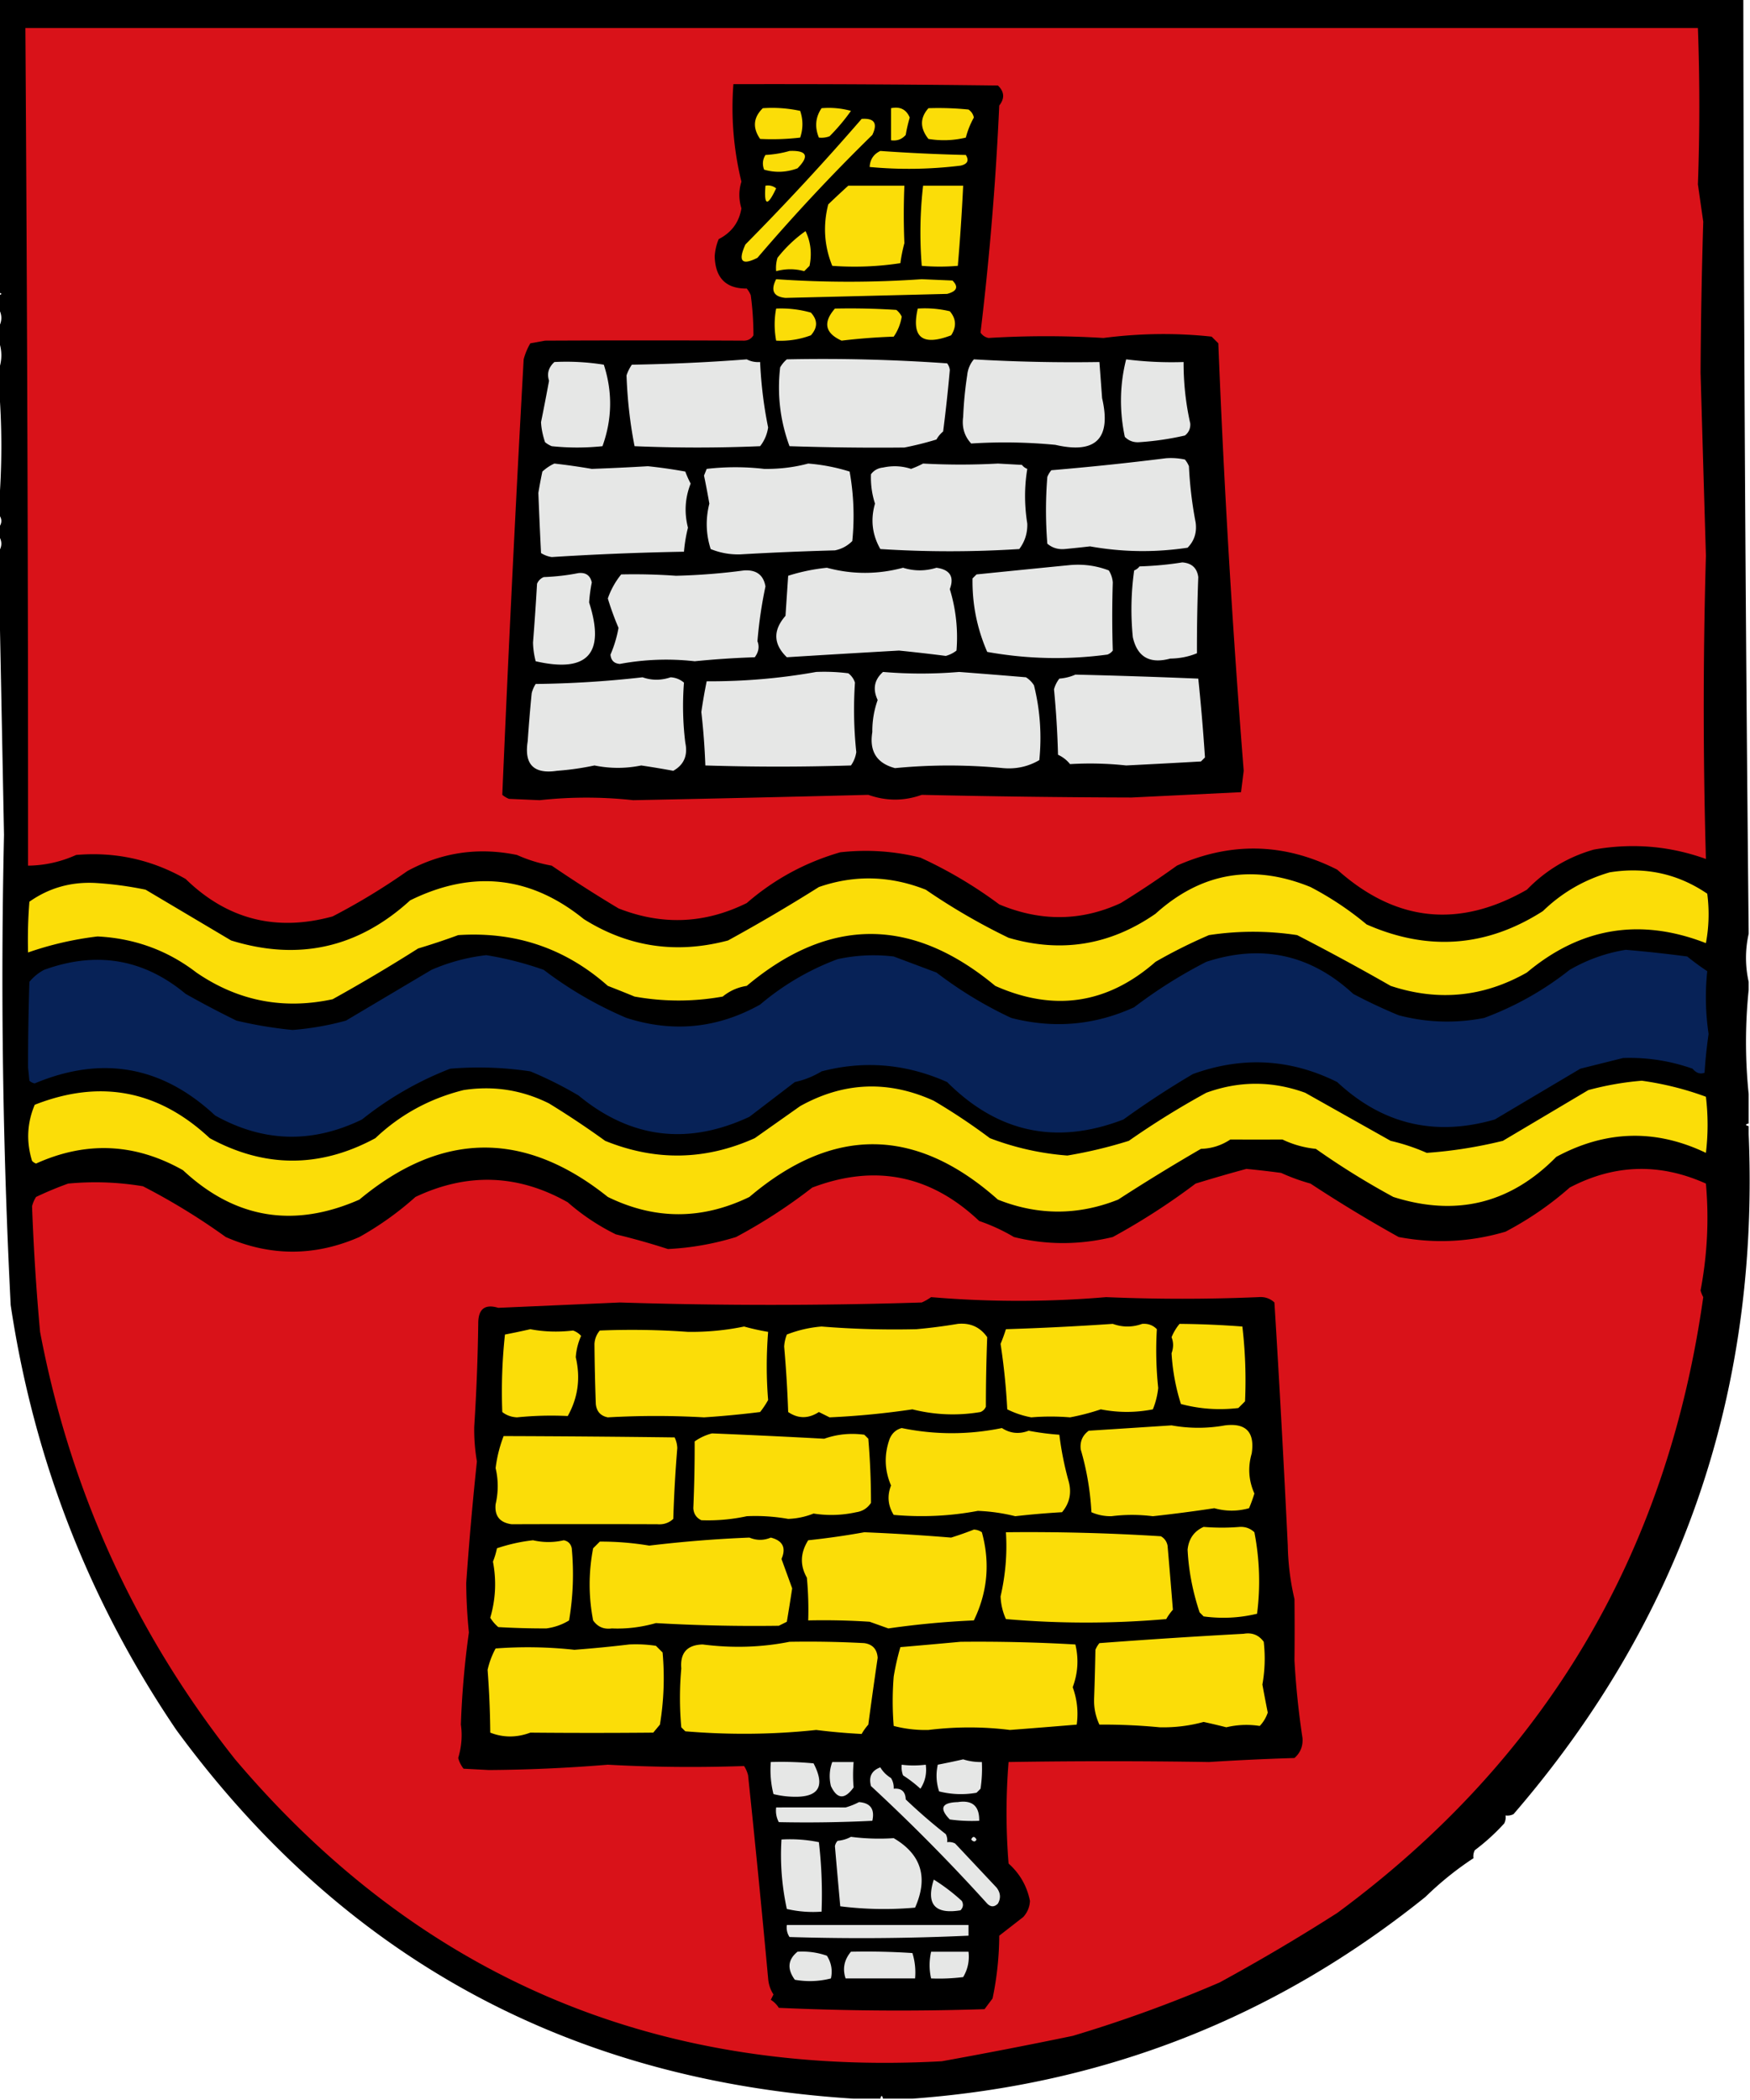 <svg xmlns="http://www.w3.org/2000/svg" width="655" height="786" style="shape-rendering:geometricPrecision;text-rendering:geometricPrecision;image-rendering:optimizeQuality;fill-rule:evenodd;clip-rule:evenodd"><path style="opacity:1" d="M-.5-.5h653c.144 115.741.81 232.075 2 349v1c-1.333 6-1.333 12 0 18v3c-1.333 13-1.333 26 0 39v11c-1.333.333-1.333.667 0 1v3c4.068 96.981-25.265 181.815-88 254.5a4.934 4.934 0 0 1-3 .5 4.934 4.934 0 0 1-.5 3 78.39 78.39 0 0 1-11 10 4.934 4.934 0 0 0-.5 3c-6.347 4.157-12.347 8.991-18 14.5-56.047 45.077-120.047 70.244-192 75.5h-11c-.333-1.333-.667-1.333-1 0h-10c-106.443-6.68-190.943-52.68-253.5-138-32.64-48.131-53.306-101.131-62-159a2412.343 2412.343 0 0 1-2.5-176c-.66-34.127-1.327-68.127-2-102v-4c1.333-2 1.333-4 0-6v-3c1.333-1.667 1.333-3.333 0-5v-2a276.625 276.625 0 0 0 0-47v-5c1.333-3.667 1.333-7.333 0-11v-5c1.333-2.333 1.333-4.667 0-7v-5c1.333-.333 1.333-.667 0-1V-.5z"/><path style="opacity:1" fill="#d91219" d="M9.5 10.5h626a804.724 804.724 0 0 1 0 58.5l2 14a2273.238 2273.238 0 0 0-1 56.5c.652 22.882 1.318 45.715 2 68.5a1975.587 1975.587 0 0 0 0 113.5c-13.592-4.89-27.592-6.057-42-3.5-9.673 2.779-18.006 7.779-25 15-25.451 14.575-49.118 12.075-71-7.5-19.717-10.002-39.717-10.502-60-1.5a351.942 351.942 0 0 1-21 14c-14.812 6.843-29.979 7.009-45.5.5a163.83 163.83 0 0 0-29.5-17.5c-9.847-2.458-19.847-3.125-30-2-13.102 3.788-24.769 10.121-35 19-15.684 7.76-31.684 8.427-48 2a499.108 499.108 0 0 1-25-16 55.081 55.081 0 0 1-13-4c-14.473-2.984-28.14-.984-41 6a242.457 242.457 0 0 1-28 17c-21.12 5.804-39.453 1.137-55-14-12.694-7.256-26.36-10.256-41-9-5.778 2.599-11.778 3.932-18 4 .032-103.83-.301-208.33-1-313.5z"/><path style="opacity:1" d="M274.5 31.5c32.924-.073 65.924.094 99 .5 2.436 2.319 2.603 4.819.5 7.5-1.266 28.3-3.6 56.633-7 85 .739 1.074 1.739 1.741 3 2a351.309 351.309 0 0 1 43 0c13.731-1.768 27.231-1.935 40.5-.5l2.5 2.5a4082.39 4082.39 0 0 0 9.5 160l-1 8-41 2c-26.19-.072-52.357-.406-78.5-1-6.628 2.371-13.294 2.371-20 0-29.032.748-58.366 1.415-88 2a160.86 160.86 0 0 0-35 0l-11.5-.5a9.454 9.454 0 0 1-2.5-1.5 12882.292 12882.292 0 0 1 8-163 23.663 23.663 0 0 1 2.5-6l5.5-1c24.726-.119 49.559-.119 74.5 0 1.529-.029 2.696-.696 3.5-2 .003-4.987-.331-9.987-1-15a9.454 9.454 0 0 0-1.5-2.5c-7.748.072-11.748-3.928-12-12 .131-2.253.631-4.42 1.5-6.5 4.801-2.456 7.634-6.29 8.5-11.5-1.023-3.405-1.023-6.738 0-10-2.93-12.056-3.93-24.223-3-36.5z"/><path style="opacity:1" fill="#fbdd08" d="M285.5 40.5c4.714-.327 9.38.007 14 1 1.118 3.312 1.118 6.645 0 10a90.055 90.055 0 0 1-15 .5c-2.884-4.174-2.551-8.007 1-11.5zM307.5 40.5a31.12 31.12 0 0 1 11 1 72.843 72.843 0 0 1-8 9.5 8.435 8.435 0 0 1-4 .5c-1.624-3.944-1.291-7.611 1-11zM333.5 40.5c3.385-.71 5.719.456 7 3.5a56.733 56.733 0 0 0-1.5 6.5c-1.444 1.655-3.278 2.322-5.5 2v-12zM347.5 40.5c5.011-.166 10.011 0 15 .5 1.074.739 1.741 1.739 2 3a31.5 31.5 0 0 0-3 7.5c-4.611 1.11-9.278 1.277-14 .5-3.211-4.052-3.211-7.885 0-11.5zM322.5 44.5c4.755-.344 6.088 1.656 4 6a703.596 703.596 0 0 0-43 46c-5.868 2.962-7.368 1.295-4.5-5a962.693 962.693 0 0 0 43.5-47zM295.5 56.5c6.521-.262 7.521 1.905 3 6.5-4.178 1.548-8.344 1.715-12.5.5-.743-1.94-.576-3.774.5-5.5 3.195-.18 6.195-.68 9-1.5zM329.5 56.5a671.812 671.812 0 0 0 32 1.5c1.291 2.09.624 3.424-2 4-11.411 1.397-22.744 1.564-34 .5.157-2.818 1.491-4.818 4-6zM286.5 69.5c1.478-.262 2.811.071 4 1-3.26 6.935-4.594 6.602-4-1zM317.5 69.5h21a259.506 259.506 0 0 0 0 21.5 59.176 59.176 0 0 0-1.5 7.5 113.463 113.463 0 0 1-25.5 1c-3.011-7.457-3.511-15.124-1.5-23a368.95 368.95 0 0 1 7.5-7zM345.5 69.5h15a792.673 792.673 0 0 1-2 30 79.262 79.262 0 0 1-13.5 0 154.308 154.308 0 0 1 .5-30zM301.5 86.5c1.939 4.031 2.439 8.365 1.5 13l-2 2c-3.435-.966-6.935-.966-10.5 0-.16-1.7.006-3.366.5-5a49.667 49.667 0 0 1 10.5-10zM290.5 104.5a393.363 393.363 0 0 0 54.5 0l11.5.5c2.349 2.357 1.683 4.024-2 5-20.215.51-40.382 1.01-60.5 1.5-4.483-.439-5.65-2.773-3.5-7zM290.5 115.5a41.047 41.047 0 0 1 13 1.5c2.58 2.79 2.58 5.624 0 8.5a32.015 32.015 0 0 1-13 2c-.743-4.077-.743-8.077 0-12zM312.5 115.5c7.674-.166 15.341 0 23 .5a7.248 7.248 0 0 1 2 2.5c-.446 2.776-1.446 5.276-3 7.5a229.4 229.4 0 0 0-19.5 1.5c-6.2-2.807-7.034-6.807-2.5-12zM343.5 115.5a40.282 40.282 0 0 1 12 1c2.402 2.8 2.568 5.8.5 9-10.786 4.138-14.953.805-12.5-10z"/><path style="opacity:1" fill="#e6e7e6" d="M279.5 134.5c1.542.801 3.208 1.134 5 1a158.107 158.107 0 0 0 3 24.5c-.403 2.641-1.403 4.974-3 7a552.224 552.224 0 0 1-47 0c-1.681-8.617-2.681-17.45-3-26.5a15.69 15.69 0 0 1 2-4c14.42-.234 28.753-.9 43-2zM294.5 134.5a659.478 659.478 0 0 1 60 1.5 4.933 4.933 0 0 1 1 2.5 575.796 575.796 0 0 1-2.5 23 10.756 10.756 0 0 0-2.5 3 116.258 116.258 0 0 1-12 3c-14.131.143-28.464-.024-43-.5-3.503-9.529-4.67-19.363-3.5-29.5.698-1.191 1.531-2.191 2.5-3zM364.5 134.5a633.536 633.536 0 0 0 47 1l1 13.5c3.5 15.167-2.333 21-17.5 17.5a197.657 197.657 0 0 0-31.5-.5c-2.541-2.749-3.541-6.082-3-10 .212-5.194.712-10.361 1.5-15.5.236-2.311 1.069-4.311 2.5-6zM421.5 134.5a134.324 134.324 0 0 0 21.5 1c-.022 7.864.812 15.531 2.5 23 .11 1.874-.556 3.374-2 4.5a107.643 107.643 0 0 1-17 2.5c-2.193.174-4.027-.493-5.5-2-2.07-9.873-1.903-19.54.5-29zM207.5 135.5a88.665 88.665 0 0 1 18.5 1c3.311 10.202 3.145 20.369-.5 30.5a90.455 90.455 0 0 1-19 0 9.454 9.454 0 0 1-2.5-1.5c-.894-2.689-1.394-5.189-1.5-7.5a831.777 831.777 0 0 0 3-15.5c-.86-2.653-.193-4.986 2-7zM436.5 171.5c2.357-.163 4.69.003 7 .5a9.454 9.454 0 0 1 1.5 2.5 148.724 148.724 0 0 0 2.5 21c.528 3.761-.472 6.927-3 9.5-12.212 1.841-24.379 1.674-36.5-.5-3.163.366-6.33.7-9.5 1-2.511.212-4.678-.455-6.5-2a156.422 156.422 0 0 1 0-25 9.454 9.454 0 0 1 1.5-2.5 1047.038 1047.038 0 0 0 43-4.5zM207.5 173.5c4.676.535 9.343 1.201 14 2a907.06 907.06 0 0 0 21-1c4.692.487 9.359 1.154 14 2a37.138 37.138 0 0 0 2 4.5c-2.11 5.38-2.443 10.88-1 16.5a55.582 55.582 0 0 0-1.5 9c-16.425.285-32.925.952-49.5 2a10.258 10.258 0 0 1-4-1.5c-.375-7.45-.708-14.95-1-22.5.436-2.679.936-5.345 1.5-8 1.409-1.281 2.909-2.281 4.5-3zM302.5 173.5a70.666 70.666 0 0 1 15.5 3 93.664 93.664 0 0 1 1 26c-1.8 1.817-3.966 2.984-6.5 3.5-11.842.316-23.676.816-35.5 1.5-3.842.093-7.509-.574-11-2-1.79-5.576-1.957-11.243-.5-17a290.267 290.267 0 0 0-2-10.5l1-2.5a93.467 93.467 0 0 1 21.5 0c5.734.085 11.234-.582 16.5-2zM345.5 173.5c9.389.507 18.723.507 28 0l9 .5a4.457 4.457 0 0 0 2 1.5c-1.116 6.688-1.116 13.522 0 20.5.096 3.544-.904 6.711-3 9.5a407.885 407.885 0 0 1-52 0c-3.065-5.374-3.731-11.041-2-17a31.39 31.39 0 0 1-1.5-11c1.098-1.467 2.598-2.301 4.5-2.5 3.591-.789 7.091-.622 10.5.5a36.354 36.354 0 0 0 4.5-2zM442.5 210.5c3.536.253 5.536 2.086 6 5.5a707.413 707.413 0 0 0-.5 28.5c-3.064 1.283-6.397 1.95-10 2-7.652 2.087-12.319-.579-14-8a104.718 104.718 0 0 1 .5-25 4.457 4.457 0 0 0 2-1.5c5.516-.173 10.849-.673 16-1.5zM400.5 211.5c5.036-.438 9.869.228 14.5 2a9.62 9.62 0 0 1 1.5 4.5 399.983 399.983 0 0 0 0 25.5 4.457 4.457 0 0 1-2 1.5c-15.095 2.023-30.095 1.689-45-1-3.817-8.768-5.65-17.934-5.5-27.5l1.5-1.5a10492.58 10492.58 0 0 1 35-3.5zM309.5 212.5c9.468 2.552 18.968 2.552 28.5 0 4.159 1.298 8.326 1.298 12.5 0 5.069.709 6.736 3.376 5 8a61.248 61.248 0 0 1 2.5 23 11.295 11.295 0 0 1-4 2 665.808 665.808 0 0 0-17.5-2 7097.594 7097.594 0 0 0-42 2.5c-5.071-4.917-5.237-10.083-.5-15.5l1-15a71.645 71.645 0 0 1 14.5-3zM278.5 213.5c4.6-.287 7.267 1.713 8 6a162.975 162.975 0 0 0-3 20.5c.794 2.024.461 4.024-1 6-7.524.251-15.024.751-22.5 1.5a94.854 94.854 0 0 0-28 1c-2.164-.166-3.331-1.333-3.5-3.5a45.077 45.077 0 0 0 3-10 108.15 108.15 0 0 1-4-11 29.75 29.75 0 0 1 5-9c6.824-.152 13.658.015 20.5.5 8.689-.211 17.189-.877 25.5-2zM216.5 214.5c2.744-.3 4.411.867 5 3.5a57.509 57.509 0 0 0-1 7.5c6.119 19.126-.548 26.459-20 22a29.925 29.925 0 0 1-1-7 973.904 973.904 0 0 0 1.5-22c.5-1.167 1.333-2 2.5-2.5 4.519-.175 8.853-.675 13-1.5zM305.5 251.5a72.367 72.367 0 0 1 12 .5 6.978 6.978 0 0 1 2.5 3.5 150.445 150.445 0 0 0 .5 26 11.577 11.577 0 0 1-2 5 865.668 865.668 0 0 1-54.5 0 258.5 258.5 0 0 0-1.5-20c.56-3.895 1.226-7.728 2-11.5 13.931.07 27.597-1.097 41-3.5zM330.5 251.5c9.52.798 19.02.798 28.5 0 8.346.635 16.679 1.302 25 2a9.568 9.568 0 0 1 3 3 81.305 81.305 0 0 1 2 28c-4.142 2.421-8.642 3.421-13.5 3-13.653-1.305-27.153-1.305-40.5 0-6.849-1.805-9.683-6.305-8.5-13.5a34.379 34.379 0 0 1 2-12c-1.933-4.087-1.266-7.587 2-10.5zM402.5 252.5c15.12.355 30.453.855 46 1.5a777.127 777.127 0 0 1 2.5 29.5l-1.5 1.5c-9.331.537-18.665 1.037-28 1.5a125.65 125.65 0 0 0-21-.5 12.14 12.14 0 0 0-4.5-3.5 345.623 345.623 0 0 0-1.5-24.5 11.295 11.295 0 0 1 2-4c2.208-.191 4.208-.691 6-1.5zM240.5 253.5c3.441 1.207 6.941 1.207 10.5 0 1.895.115 3.562.782 5 2a111.898 111.898 0 0 0 .5 22.5c.994 4.749-.506 8.249-4.5 10.5a344.151 344.151 0 0 0-12-2c-5.814 1.198-11.647 1.198-17.5 0-4.62.988-9.287 1.655-14 2-8.689 1.311-12.355-2.355-11-11 .41-6.007.91-12.007 1.5-18a11.333 11.333 0 0 1 1.5-3.5 390.185 390.185 0 0 0 40-2.5z"/><path style="opacity:1" fill="#fbdd08" d="M602.5 326.5c13.364-2.14 25.531.527 36.5 8 .809 6.249.642 12.416-.5 18.5-24.518-9.545-46.851-5.879-67 11-16.214 9.217-33.214 10.884-51 5a898.771 898.771 0 0 0-35-19 109.309 109.309 0 0 0-33 0 191.869 191.869 0 0 0-20 10c-18.005 15.784-38.005 18.784-60 9-31.146-25.895-62.146-25.895-93 0-3.374.521-6.374 1.854-9 4-11.008 1.973-22.008 1.973-33 0a532.543 532.543 0 0 0-10-4c-15.903-14.08-34.57-20.413-56-19a254.673 254.673 0 0 1-15 5 636.518 636.518 0 0 1-32 19c-18.477 3.981-35.477.648-51-10-10.793-8.297-23.127-12.797-37-13.5-8.964 1.076-17.63 3.076-26 6-.166-6.342 0-12.675.5-19 7.4-5.212 15.733-7.545 25-7a131.46 131.46 0 0 1 18.5 2.5l32 19c25.198 7.784 47.531 2.784 67-15 23.348-11.516 45.015-9.183 65 7 16.673 10.478 34.673 13.145 54 8a644.173 644.173 0 0 0 34-20c13.297-4.605 26.631-4.272 40 1a236.654 236.654 0 0 0 31 18c19.704 5.772 38.037 2.772 55-9 17.11-15.44 36.443-18.773 58-10a117.508 117.508 0 0 1 21 14c23.001 10.128 45.001 8.462 66-5 7.09-6.882 15.424-11.715 25-14.5z"/><path style="opacity:1" fill="#072257" d="M608.5 355.5c7.679.65 15.346 1.483 23 2.5a95.523 95.523 0 0 0 7.5 5.5c-.821 7.781-.654 15.615.5 23.5a182.263 182.263 0 0 0-1.5 14.5c-1.609.65-3.109.15-4.5-1.5-8.44-2.971-17.107-4.304-26-4l-16 4a46310.413 46310.413 0 0 0-32 19c-22.373 6.49-42.039 1.823-59-14-17.483-8.717-35.483-9.717-54-3a334.408 334.408 0 0 0-26 17c-25.013 9.664-47.013 4.997-66-14-15.321-6.834-30.988-8.167-47-4a32.473 32.473 0 0 1-10 4l-17 13c-23.125 10.784-44.458 8.117-64-8a143.242 143.242 0 0 0-18-9 129.296 129.296 0 0 0-30-1 125.204 125.204 0 0 0-33 19c-18.656 9.081-36.989 8.581-55-1.5-19.858-18.529-42.358-22.529-67.5-12a3.944 3.944 0 0 1-2-1l-.5-5a980.039 980.039 0 0 1 .5-32 17.843 17.843 0 0 1 5.5-4.5c19.59-7.112 37.257-4.112 53 9a365.538 365.538 0 0 0 19 10 154.947 154.947 0 0 0 21 3.5 106.144 106.144 0 0 0 20-3.5c10.634-6.32 21.301-12.653 32-19a71.813 71.813 0 0 1 20.5-5.5 123.532 123.532 0 0 1 21.5 5.5 143.97 143.97 0 0 0 31 18c17.402 5.574 34.069 3.908 50-5a97.138 97.138 0 0 1 29-17 63.17 63.17 0 0 1 21-1c5.322 1.998 10.655 3.998 16 6 8.776 6.715 18.11 12.382 28 17 15.871 4.087 31.205 2.754 46-4a178.403 178.403 0 0 1 27-17c20.697-6.765 39.03-2.765 55 12a198.473 198.473 0 0 0 17 8c10.595 2.774 21.262 3.107 32 1 11.651-4.332 22.317-10.332 32-18 6.628-3.819 13.628-6.319 21-7.5z"/><path style="opacity:1" fill="#fbdd08" d="M614.5 404.5c8.292 1.153 16.292 3.153 24 6a88.127 88.127 0 0 1 0 21c-18.803-8.993-37.47-8.493-56 1.5-17.155 17.477-37.488 22.477-61 15a288.985 288.985 0 0 1-29-18 37.255 37.255 0 0 1-12.5-3.5c-6.513.021-13.013.021-19.5 0-3.327 2.222-6.994 3.388-11 3.5a725.993 725.993 0 0 0-31 19c-15.003 5.966-30.003 5.966-45 0-30.671-27.298-61.671-27.631-93-1-17.739 8.61-35.405 8.61-53 0-31.214-24.961-62.214-24.628-93 1-24.573 10.797-46.573 7.13-66-11-17.943-10.14-36.276-10.973-55-2.5a3.647 3.647 0 0 1-1.5-1c-2.213-7.175-1.88-14.175 1-21 24.474-9.619 46.307-5.452 65.5 12.5 20.625 11.205 41.292 11.205 62 0 9.31-8.827 20.31-14.827 33-18 11.204-1.714 21.871-.048 32 5a330.388 330.388 0 0 1 21 14c18.853 7.65 37.519 7.316 56-1l17-12c16.323-9.073 32.99-9.739 50-2a229.8 229.8 0 0 1 21 14 102.758 102.758 0 0 0 29 6.5 170.55 170.55 0 0 0 23-5.5 311.432 311.432 0 0 1 29-18c12.317-4.481 24.65-4.481 37 0a284436.61 284436.61 0 0 0 32 18 75.223 75.223 0 0 1 13.5 4.5c9.423-.652 18.923-2.152 28.5-4.5 10.699-6.347 21.366-12.68 32-19 6.675-1.797 13.342-2.964 20-3.5z"/><path style="opacity:1" fill="#d91219" d="M466.5 437.5c4.335.417 8.668.917 13 1.5a75.963 75.963 0 0 0 11 4 521.258 521.258 0 0 0 33 20c13.53 2.551 26.863 1.884 40-2 8.734-4.59 16.734-10.09 24-16.5 16.709-8.785 33.709-9.285 51-1.5 1.19 13.365.523 26.698-2 40 .235.873.569 1.707 1 2.5-13.553 96.324-59.219 173.157-137 230.5a737.45 737.45 0 0 1-44 26 500.18 500.18 0 0 1-55 20 1893.944 1893.944 0 0 1-49 9.5c-107.541 5.845-195.708-31.822-264.5-113-37.364-47.139-61.698-100.473-73-160a863.856 863.856 0 0 1-3-47c.31-1.266.81-2.433 1.5-3.5a133.158 133.158 0 0 1 12-5 107.617 107.617 0 0 1 28 1 244.228 244.228 0 0 1 31 19c16.64 7.297 33.307 7.297 50 0a116.719 116.719 0 0 0 21-15c19.423-9.18 38.423-8.513 57 2a82.111 82.111 0 0 0 18 12 260.67 260.67 0 0 1 19.5 5.5 103.54 103.54 0 0 0 25.5-4.5 198.44 198.44 0 0 0 28.5-18.5c23.458-8.908 44.291-4.742 62.5 12.5a69.505 69.505 0 0 1 13 6c12.116 3.02 24.449 3.02 37 0a251.018 251.018 0 0 0 31-20 572.813 572.813 0 0 1 19-5.5z"/><path style="opacity:1" d="M348.5 485.5a386.786 386.786 0 0 0 65.5 0c19.054.809 38.054.809 57 0 2.352-.195 4.352.472 6 2a6763.29 6763.29 0 0 1 5 91 94.85 94.85 0 0 0 2.5 20c.078 7.645.078 15.312 0 23a310.24 310.24 0 0 0 3 29c.242 3.014-.758 5.514-3 7.5a954.283 954.283 0 0 0-32 1.5 2361.49 2361.49 0 0 0-75 0 234.953 234.953 0 0 0 0 38c4.221 3.776 6.888 8.442 8 14-.122 2.291-.955 4.291-2.5 6l-9 7a116.882 116.882 0 0 1-2.5 23.5 1984.119 1984.119 0 0 0-3 4c-25.673.833-51.34.666-77-.5a9.425 9.425 0 0 0-3-3l1-2c-1.163-1.785-1.83-3.785-2-6a5941.751 5941.751 0 0 0-7.5-76 11.333 11.333 0 0 0-1.5-3.5c-17.368.594-34.368.428-51-.5a586.077 586.077 0 0 1-44.5 2l-9.5-.5a11.295 11.295 0 0 1-2-4c1.259-4.247 1.593-8.414 1-12.5a329.77 329.77 0 0 1 3-34.5 196.722 196.722 0 0 1-1-18.5 1268.265 1268.265 0 0 1 4-45.5c-.743-4.401-1.076-8.735-1-13a759.776 759.776 0 0 0 1.5-38.5c-.057-5.531 2.443-7.531 7.5-6 15.17-.658 30.336-1.325 45.5-2a1778.361 1778.361 0 0 0 113 0 19.602 19.602 0 0 0 3.5-2z"/><path style="opacity:1" fill="#fbdd08" d="M358.5 495.5c4.698-.441 8.364 1.226 11 5a689.734 689.734 0 0 0-.5 26c-.388.928-1.055 1.595-2 2-8.559 1.448-17.059 1.114-25.5-1a306.031 306.031 0 0 1-31 3l-4-2c-3.936 2.551-7.769 2.551-11.5 0a453.112 453.112 0 0 0-1.5-24.5 14.985 14.985 0 0 1 1-4.5 45.55 45.55 0 0 1 13-3 340.78 340.78 0 0 0 35.5 1 196.78 196.78 0 0 0 15.5-2zM416.5 495.5c3.657 1.327 7.323 1.327 11 0 2.193-.174 4.027.493 5.5 2a134.49 134.49 0 0 0 .5 22 28.948 28.948 0 0 1-2 8c-6.476 1.274-12.976 1.274-19.5 0a85.38 85.38 0 0 1-11.5 3 86.461 86.461 0 0 0-14.5 0 34 34 0 0 1-9-3 245.558 245.558 0 0 0-2.5-24.5 66.678 66.678 0 0 0 2-5.5 1082.83 1082.83 0 0 0 40-2zM441.5 495.5c7.862.067 15.695.401 23.5 1a173.662 173.662 0 0 1 1 28l-2.5 2.5c-7.307.869-14.473.369-21.5-1.5a77.728 77.728 0 0 1-3.5-19c.76-2.096.76-4.096 0-6a18.67 18.67 0 0 1 3-5zM278.5 496.5a87.925 87.925 0 0 0 9 2c-.688 8.709-.688 17.209 0 25.5a32.367 32.367 0 0 1-3 4.5 356.71 356.71 0 0 1-21 2 314.667 314.667 0 0 0-36 0c-2.703-.539-4.203-2.205-4.5-5a788.914 788.914 0 0 1-.5-22.5c.115-1.895.782-3.562 2-5a293.52 293.52 0 0 1 33 .5c7.219.082 14.219-.585 21-2zM198.5 497.5c5.081.983 10.414 1.15 16 .5a7.293 7.293 0 0 1 3 2 23.54 23.54 0 0 0-2 8c1.837 7.819.837 15.152-3 22a127.219 127.219 0 0 0-19 .5c-2.141-.113-3.975-.78-5.5-2a197.768 197.768 0 0 1 1-29 285.14 285.14 0 0 0 9.5-2zM438.5 533.5a55.96 55.96 0 0 0 20 0c7.861-.97 11.195 2.53 10 10.5-1.496 5.137-1.162 10.137 1 15a54.031 54.031 0 0 1-2 5.5c-4.329 1.213-8.662 1.213-13 0a545.584 545.584 0 0 1-23 3c-5.248-.656-10.415-.656-15.5 0-2.63.036-5.13-.464-7.5-1.5a102.377 102.377 0 0 0-4-23.5c-.346-2.93.654-5.263 3-7 10.492-.667 20.826-1.333 31-2zM337.5 534.5c12.482 2.564 24.982 2.564 37.5 0 3.135 2.024 6.468 2.358 10 1 3.794.73 7.627 1.23 11.5 1.5a118.314 118.314 0 0 0 3.5 17.5c1.151 4.329.318 8.162-2.5 11.5a308.39 308.39 0 0 0-17.5 1.5 68.562 68.562 0 0 0-14-2c-10.323 1.952-20.823 2.452-31.5 1.5-2.162-3.485-2.495-7.151-1-11-2.46-5.755-2.626-11.589-.5-17.5.907-2.109 2.407-3.442 4.5-4zM266.5 536.5c14.002.572 28.002 1.238 42 2 4.805-1.7 9.805-2.2 15-1.5l1.5 1.5a288.19 288.19 0 0 1 1 24c-1.319 1.987-3.152 3.154-5.5 3.5-5.36 1.177-10.693 1.344-16 .5a27.971 27.971 0 0 1-9.5 2c-5.228-.912-10.395-1.245-15.5-1a68.512 68.512 0 0 1-17 1.5c-1.868-.899-2.868-2.399-3-4.5.362-8.302.529-16.635.5-25 2.045-1.426 4.212-2.426 6.5-3zM188.5 537.5c21.04.062 42.373.229 64 .5a9.839 9.839 0 0 1 1 4 507.024 507.024 0 0 0-1.5 26.5c-1.648 1.528-3.648 2.195-6 2a7857.823 7857.823 0 0 0-54.5 0c-4.435-.598-6.435-3.098-6-7.5 1.051-4.539 1.051-9.039 0-13.5a50.161 50.161 0 0 1 3-12zM450.5 571.5c4.649.367 9.149.367 13.5 0 2.145-.104 3.979.563 5.5 2 1.967 10.177 2.3 20.343 1 30.5-6.557 1.586-13.224 1.92-20 1l-1.5-1.5c-2.612-7.839-4.112-15.672-4.5-23.5.436-4.07 2.436-6.904 6-8.5zM364.5 572.5a5.576 5.576 0 0 1 3 1c3.133 11.408 2.133 22.408-3 33a323.257 323.257 0 0 0-32 3c-2.328-.83-4.662-1.663-7-2.5-7.659-.5-15.326-.666-23-.5a128.507 128.507 0 0 0-.5-16c-2.632-4.632-2.465-9.299.5-14a290.688 290.688 0 0 0 21-3 791.16 791.16 0 0 1 32.5 2c2.98-.936 5.814-1.936 8.5-3zM376.5 573.5c19.326-.213 38.66.287 58 1.5 1.349.772 2.182 1.939 2.5 3.5.699 8.055 1.366 16.055 2 24a20.499 20.499 0 0 0-2.5 3.5 346.472 346.472 0 0 1-60 0 22.708 22.708 0 0 1-2-8.5c1.85-8.055 2.516-16.055 2-24zM280.5 575.5c2.678 1.118 5.345 1.118 8 0 4.48 1.137 5.814 3.803 4 8 1.34 3.67 2.673 7.337 4 11-.637 4.2-1.304 8.366-2 12.5l-3 1.5a639.862 639.862 0 0 1-46-1c-5.536 1.571-11.036 2.238-16.5 2-2.981.419-5.314-.581-7-3-1.739-8.96-1.739-17.96 0-27l2.5-2.5c6.186-.026 12.353.474 18.5 1.5 12.694-1.518 25.194-2.518 37.5-3zM199.5 576.5c3.867.88 7.7.88 11.5 0 1.653.32 2.653 1.32 3 3 .846 9.053.513 18.053-1 27-2.564 1.577-5.397 2.577-8.5 3a303.145 303.145 0 0 1-18-.5 14.972 14.972 0 0 1-3-3.5c2.021-6.938 2.355-13.938 1-21a28.043 28.043 0 0 0 1.5-5c4.469-1.502 8.969-2.502 13.5-3zM465.5 611.5c3.152-.541 5.652.459 7.5 3a55.28 55.28 0 0 1-.5 16 569.303 569.303 0 0 0 2 10.5 13.24 13.24 0 0 1-3 5 32.105 32.105 0 0 0-12.5.5 245.39 245.39 0 0 0-8.5-2 56.87 56.87 0 0 1-16.5 2 219.658 219.658 0 0 0-22.5-1c-1.41-3-2.077-6.167-2-9.5.221-6.028.388-12.195.5-18.5a9.454 9.454 0 0 1 1.5-2.5 2584.507 2584.507 0 0 1 54-3.5zM295.5 614.5c9.339-.166 18.673 0 28 .5 3.112.454 4.778 2.287 5 5.5a1675.973 1675.973 0 0 0-3.5 25 20.499 20.499 0 0 0-2.5 3.5 229.308 229.308 0 0 1-17-1.5c-16.172 1.723-32.505 1.889-49 .5l-1.5-1.5a121.19 121.19 0 0 1 0-22c-.491-5.841 2.176-8.841 8-9 11.172 1.43 22.005 1.096 32.5-1zM359.5 614.5a635.36 635.36 0 0 1 43 1c1.29 5.401.957 10.735-1 16 1.653 4.553 2.153 9.22 1.5 14-8.29.695-16.623 1.362-25 2-10.054-1.256-20.221-1.256-30.5 0a46.787 46.787 0 0 1-13-1.5 114.493 114.493 0 0 1 0-18.5 96.512 96.512 0 0 1 2.5-11c7.599-.652 15.099-1.318 22.5-2zM235.5 615.5c3.35-.165 6.683.002 10 .5l2.5 2.5a107.02 107.02 0 0 1-1 27l-2.5 3c-15.316.14-30.65.14-46 0-5.121 1.914-10.121 1.914-15 0a347.826 347.826 0 0 0-1-23.5 30.935 30.935 0 0 1 3-8 159.829 159.829 0 0 1 29.5.5c6.997-.533 13.83-1.2 20.5-2z"/><path style="opacity:1" fill="#e6e7e6" d="M360.5 658.5a21.435 21.435 0 0 0 7 1 50.464 50.464 0 0 1-.5 10l-1.5 1.5a33.225 33.225 0 0 1-14-.5c-1.085-3.273-1.252-6.606-.5-10a285.14 285.14 0 0 0 9.5-2zM288.5 659.5c5.344-.166 10.677.001 16 .5 4.47 8.575 1.97 12.742-7.5 12.5a33.752 33.752 0 0 1-7.5-1 36.875 36.875 0 0 1-1-12zM311.5 659.5h8c-.281 3.317-.281 6.483 0 9.5-3.326 4.629-6.159 4.462-8.5-.5-.736-3.092-.569-6.092.5-9zM337.5 660.5c2.854.382 5.854.382 9 0 .437 3.307-.23 6.307-2 9a47.05 47.05 0 0 0-6.5-5 8.43 8.43 0 0 1-.5-4zM329.5 661.5c.951 1.618 2.284 2.951 4 4a6.846 6.846 0 0 1 1 4c2.888-.28 4.388 1.053 4.5 4 4.787 4.566 9.787 8.9 15 13 .483.948.649 1.948.5 3a4.934 4.934 0 0 1 3 .5l15.5 16.5c1.496 1.95 1.663 3.95.5 6-1.333 1.333-2.667 1.333-4 0a694.554 694.554 0 0 0-43.5-44c-.931-3.473.236-5.806 3.5-7zM321.5 674.5c4.3.315 5.967 2.649 5 7a500.05 500.05 0 0 1-35 .5c-.906-1.699-1.239-3.533-1-5.5 8.58-.033 17.247-.033 26 0 1.836-.528 3.503-1.194 5-2zM358.5 674.5c5.442-.836 8.109 1.498 8 7a60.931 60.931 0 0 1-11-.5c-4.048-4.163-3.048-6.329 3-6.5zM318.5 687.5a82.109 82.109 0 0 0 16 .5c10.344 6.063 13.01 14.729 8 26a131.26 131.26 0 0 1-28-.5c-.683-7.487-1.35-14.987-2-22.5a3.943 3.943 0 0 1 1-2c1.882-.198 3.548-.698 5-1.5zM363.5 688.5c.577-1.273 1.243-1.273 2 0-.47.963-1.137.963-2 0zM292.5 688.5c4.733-.277 9.4.057 14 1a169.926 169.926 0 0 1 1 26 43.117 43.117 0 0 1-13-1c-1.875-8.658-2.542-17.325-2-26zM349.5 703.5a71.256 71.256 0 0 1 10.5 8c.684 1.284.517 2.451-.5 3.5-9.601 1.568-12.934-2.266-10-11.5zM294.5 720.5h68v4a875.882 875.882 0 0 1-67 .5c-.88-1.356-1.214-2.856-1-4.5zM298.5 730.5c3.773-.237 7.44.263 11 1.5 1.66 2.633 2.16 5.466 1.5 8.5-4.413 1.132-8.913 1.299-13.5.5-2.962-4.056-2.629-7.556 1-10.5zM318.5 730.5c7.674-.166 15.341 0 23 .5.951 3.057 1.284 6.223 1 9.5h-26c-1.211-3.622-.544-6.955 2-10zM348.5 730.5h14c.393 3.43-.273 6.596-2 9.5a72.367 72.367 0 0 1-12 .5c-.747-3.253-.747-6.586 0-10z"/></svg>